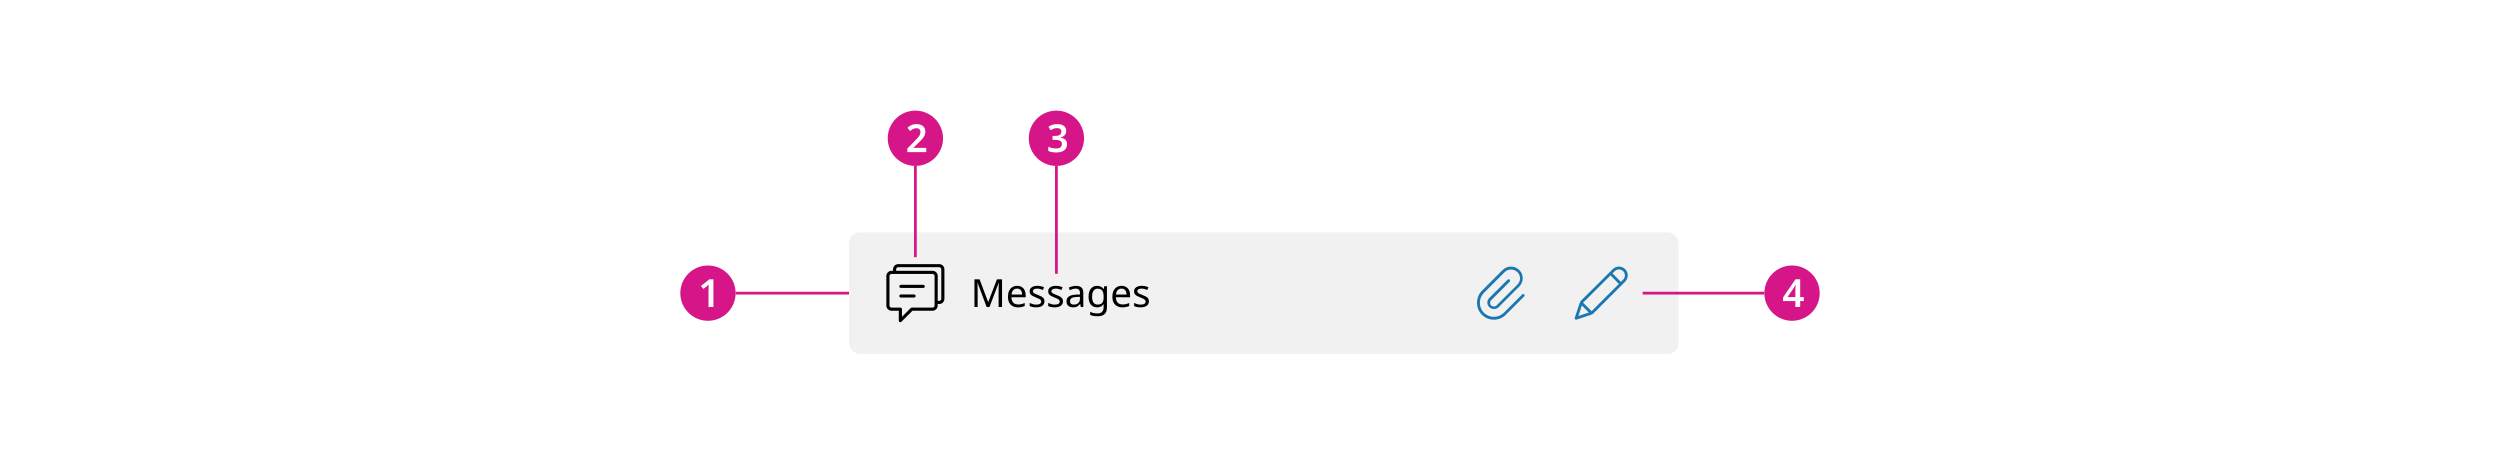 <svg width="904" height="168" viewBox="0 0 904 168" fill="none" xmlns="http://www.w3.org/2000/svg">
<rect width="904" height="168" fill="white"/>
<rect x="307" y="84" width="300" height="44" rx="4" fill="#F1F1F1"/>
<path d="M551.16 106.48C550.954 106.274 550.611 106.274 550.406 106.48L543.823 113.063C542.863 114.023 541.56 114.571 540.189 114.571C538.817 114.571 537.514 114.023 536.554 113.063C535.594 112.103 535.114 110.8 535.114 109.497C535.114 108.126 535.663 106.823 536.623 105.863L544.097 98.389C545.331 97.154 547.389 97.154 548.691 98.389C549.309 99.006 549.651 99.829 549.651 100.651C549.651 101.474 549.309 102.297 548.691 102.914L541.149 110.457C540.669 110.937 539.709 110.937 539.229 110.457C538.68 109.909 538.68 109.086 539.229 108.537L545.88 101.886C546.086 101.68 546.086 101.337 545.88 101.131C545.674 100.926 545.331 100.926 545.126 101.131L538.543 107.714C537.583 108.674 537.583 110.183 538.543 111.074C539.434 111.966 541.011 111.966 541.903 111.074L549.377 103.6C550.2 102.777 550.611 101.749 550.611 100.583C550.611 99.417 550.2 98.457 549.377 97.634C547.731 95.989 544.989 95.989 543.343 97.634L535.869 105.109C534.703 106.274 534.086 107.851 534.086 109.497C534.086 111.143 534.703 112.651 535.869 113.817C537.034 114.983 538.543 115.6 540.189 115.6C541.834 115.6 543.343 114.983 544.509 113.817L551.091 107.234C551.366 106.96 551.366 106.686 551.16 106.48Z" fill="#1B77AF"/>
<path fill-rule="evenodd" clip-rule="evenodd" d="M586.946 98.054C586.116 97.224 584.724 97.224 583.894 98.054L583.893 98.055L583.084 98.859L586.111 101.941L586.946 101.106C587.776 100.276 587.776 98.884 586.946 98.054ZM585.382 102.67L582.352 99.586L572.448 109.432C572.444 109.438 572.44 109.444 572.436 109.45L575.519 112.533L585.382 102.67ZM574.53 113.003L571.997 110.47L570.731 114.269L574.53 113.003ZM583.165 97.324C584.398 96.092 586.443 96.092 587.675 97.325C588.908 98.557 588.908 100.603 587.675 101.835L576.193 113.318C576.006 113.505 575.732 113.689 575.442 113.786L570.079 115.574C569.893 115.635 569.689 115.587 569.551 115.449C569.413 115.311 569.365 115.107 569.426 114.921L571.214 109.558C571.305 109.285 571.476 109.029 571.602 108.84C571.607 108.832 571.613 108.824 571.618 108.817C571.637 108.788 571.659 108.761 571.683 108.737L583.165 97.325C583.165 97.324 583.165 97.324 583.165 97.324Z" fill="#1B77AF"/>
<path d="M325.75 106.468C325.601 106.468 325.458 106.528 325.352 106.633C325.247 106.738 325.188 106.881 325.188 107.03C325.188 107.179 325.247 107.322 325.352 107.428C325.458 107.533 325.601 107.592 325.75 107.592H330.528C330.677 107.592 330.82 107.533 330.925 107.428C331.031 107.322 331.09 107.179 331.09 107.03C331.09 106.881 331.031 106.738 330.925 106.633C330.82 106.528 330.677 106.468 330.528 106.468H325.75Z" fill="black"/>
<path d="M339.618 95.5H324.805C324.307 95.5 323.829 95.697 323.477 96.048C323.124 96.399 322.924 96.876 322.923 97.373V97.92H322.383C321.883 97.92 321.404 98.118 321.051 98.471C320.698 98.823 320.5 99.302 320.5 99.8V110.484C320.5 110.983 320.698 111.461 321.051 111.814C321.404 112.166 321.883 112.364 322.383 112.364H325V115.938C324.999 116.049 325.032 116.157 325.093 116.249C325.155 116.342 325.242 116.413 325.345 116.455C325.414 116.484 325.488 116.5 325.563 116.5C325.711 116.498 325.854 116.439 325.96 116.335L329.928 112.372H337.165C337.415 112.376 337.663 112.33 337.895 112.237C338.127 112.143 338.338 112.005 338.516 111.829C338.693 111.653 338.834 111.443 338.929 111.212C339.024 110.981 339.072 110.734 339.07 110.484V109.937H339.618C339.866 109.937 340.112 109.888 340.341 109.792C340.571 109.697 340.779 109.557 340.954 109.381C341.129 109.205 341.267 108.996 341.361 108.766C341.455 108.536 341.502 108.29 341.5 108.042V97.373C341.498 96.876 341.299 96.399 340.946 96.048C340.593 95.697 340.115 95.5 339.618 95.5ZM337.945 110.484C337.945 110.683 337.866 110.873 337.725 111.014C337.585 111.154 337.394 111.233 337.195 111.233H329.695C329.546 111.233 329.403 111.293 329.298 111.398L326.148 114.56V111.78C326.142 111.634 326.08 111.496 325.976 111.394C325.871 111.293 325.731 111.235 325.585 111.233H322.383C322.184 111.233 321.993 111.154 321.852 111.014C321.712 110.873 321.633 110.683 321.633 110.484V99.8C321.633 99.602 321.712 99.411 321.852 99.271C321.993 99.13 322.184 99.051 322.383 99.051H337.195C337.394 99.051 337.585 99.13 337.725 99.271C337.866 99.411 337.945 99.602 337.945 99.8V110.484ZM340.375 108.042C340.375 108.24 340.296 108.431 340.155 108.571C340.015 108.712 339.824 108.791 339.625 108.791H339.078V99.8C339.078 99.303 338.88 98.826 338.529 98.473C338.177 98.121 337.7 97.922 337.203 97.92H324.048V97.373C324.048 97.174 324.127 96.984 324.267 96.843C324.408 96.703 324.599 96.624 324.798 96.624H339.618C339.816 96.624 340.007 96.703 340.148 96.843C340.288 96.984 340.368 97.174 340.368 97.373L340.375 108.042Z" fill="black"/>
<path d="M325.75 102.992C325.601 102.992 325.458 103.051 325.352 103.157C325.247 103.262 325.188 103.405 325.188 103.554C325.188 103.703 325.247 103.846 325.352 103.951C325.458 104.057 325.601 104.116 325.75 104.116H333.85C333.999 104.116 334.142 104.057 334.248 103.951C334.353 103.846 334.413 103.703 334.413 103.554C334.413 103.405 334.353 103.262 334.248 103.157C334.142 103.051 333.999 102.992 333.85 102.992H325.75Z" fill="black"/>
<path d="M356.768 111L353.478 102.236H353.422C353.45 102.525 353.473 102.917 353.492 103.412C353.511 103.897 353.52 104.406 353.52 104.938V111H352.358V101.004H354.22L357.3 109.194H357.356L360.492 101.004H362.34V111H361.094V104.854C361.094 104.369 361.103 103.888 361.122 103.412C361.15 102.936 361.173 102.549 361.192 102.25H361.136L357.804 111H356.768ZM367.789 103.356C368.424 103.356 368.975 103.496 369.441 103.776C369.908 104.056 370.263 104.453 370.505 104.966C370.757 105.47 370.883 106.063 370.883 106.744V107.486H365.745C365.764 108.335 365.979 108.984 366.389 109.432C366.809 109.871 367.393 110.09 368.139 110.09C368.615 110.09 369.035 110.048 369.399 109.964C369.773 109.871 370.155 109.74 370.547 109.572V110.65C370.165 110.818 369.787 110.939 369.413 111.014C369.04 111.098 368.597 111.14 368.083 111.14C367.365 111.14 366.735 110.995 366.193 110.706C365.652 110.417 365.227 109.987 364.919 109.418C364.621 108.849 364.471 108.144 364.471 107.304C364.471 106.483 364.607 105.778 364.877 105.19C365.157 104.602 365.545 104.149 366.039 103.832C366.543 103.515 367.127 103.356 367.789 103.356ZM367.775 104.364C367.187 104.364 366.721 104.555 366.375 104.938C366.039 105.311 365.839 105.834 365.773 106.506H369.595C369.586 105.871 369.437 105.358 369.147 104.966C368.858 104.565 368.401 104.364 367.775 104.364ZM377.68 108.928C377.68 109.656 377.409 110.207 376.868 110.58C376.326 110.953 375.598 111.14 374.684 111.14C374.161 111.14 373.708 111.098 373.326 111.014C372.952 110.93 372.621 110.813 372.332 110.664V109.544C372.63 109.693 372.99 109.833 373.41 109.964C373.839 110.085 374.273 110.146 374.712 110.146C375.337 110.146 375.79 110.048 376.07 109.852C376.35 109.647 376.49 109.376 376.49 109.04C376.49 108.853 376.438 108.685 376.336 108.536C376.233 108.387 376.046 108.237 375.776 108.088C375.514 107.939 375.136 107.771 374.642 107.584C374.156 107.397 373.741 107.211 373.396 107.024C373.05 106.837 372.784 106.613 372.598 106.352C372.411 106.091 372.318 105.755 372.318 105.344C372.318 104.709 372.574 104.219 373.088 103.874C373.61 103.529 374.292 103.356 375.132 103.356C375.589 103.356 376.014 103.403 376.406 103.496C376.807 103.589 377.18 103.711 377.526 103.86L377.106 104.84C376.788 104.709 376.457 104.597 376.112 104.504C375.766 104.411 375.412 104.364 375.048 104.364C374.544 104.364 374.156 104.448 373.886 104.616C373.624 104.775 373.494 104.994 373.494 105.274C373.494 105.489 373.554 105.666 373.676 105.806C373.797 105.946 373.998 106.086 374.278 106.226C374.567 106.366 374.95 106.525 375.426 106.702C375.902 106.879 376.308 107.061 376.644 107.248C376.98 107.435 377.236 107.663 377.414 107.934C377.591 108.195 377.68 108.527 377.68 108.928ZM384.379 108.928C384.379 109.656 384.108 110.207 383.567 110.58C383.025 110.953 382.297 111.14 381.383 111.14C380.86 111.14 380.407 111.098 380.025 111.014C379.651 110.93 379.32 110.813 379.031 110.664V109.544C379.329 109.693 379.689 109.833 380.109 109.964C380.538 110.085 380.972 110.146 381.411 110.146C382.036 110.146 382.489 110.048 382.769 109.852C383.049 109.647 383.189 109.376 383.189 109.04C383.189 108.853 383.137 108.685 383.035 108.536C382.932 108.387 382.745 108.237 382.475 108.088C382.213 107.939 381.835 107.771 381.341 107.584C380.855 107.397 380.44 107.211 380.095 107.024C379.749 106.837 379.483 106.613 379.297 106.352C379.11 106.091 379.017 105.755 379.017 105.344C379.017 104.709 379.273 104.219 379.787 103.874C380.309 103.529 380.991 103.356 381.831 103.356C382.288 103.356 382.713 103.403 383.105 103.496C383.506 103.589 383.879 103.711 384.225 103.86L383.805 104.84C383.487 104.709 383.156 104.597 382.811 104.504C382.465 104.411 382.111 104.364 381.747 104.364C381.243 104.364 380.855 104.448 380.585 104.616C380.323 104.775 380.193 104.994 380.193 105.274C380.193 105.489 380.253 105.666 380.375 105.806C380.496 105.946 380.697 106.086 380.977 106.226C381.266 106.366 381.649 106.525 382.125 106.702C382.601 106.879 383.007 107.061 383.343 107.248C383.679 107.435 383.935 107.663 384.113 107.934C384.29 108.195 384.379 108.527 384.379 108.928ZM389.034 103.37C389.949 103.37 390.625 103.571 391.064 103.972C391.503 104.373 391.722 105.013 391.722 105.89V111H390.826L390.588 109.936H390.532C390.205 110.347 389.86 110.65 389.496 110.846C389.132 111.042 388.637 111.14 388.012 111.14C387.331 111.14 386.766 110.963 386.318 110.608C385.87 110.244 385.646 109.679 385.646 108.914C385.646 108.167 385.94 107.593 386.528 107.192C387.116 106.781 388.021 106.557 389.244 106.52L390.518 106.478V106.03C390.518 105.405 390.383 104.971 390.112 104.728C389.841 104.485 389.459 104.364 388.964 104.364C388.572 104.364 388.199 104.425 387.844 104.546C387.489 104.658 387.158 104.789 386.85 104.938L386.472 104.014C386.799 103.837 387.186 103.687 387.634 103.566C388.082 103.435 388.549 103.37 389.034 103.37ZM390.504 107.332L389.398 107.374C388.465 107.411 387.816 107.561 387.452 107.822C387.097 108.083 386.92 108.452 386.92 108.928C386.92 109.348 387.046 109.656 387.298 109.852C387.559 110.048 387.891 110.146 388.292 110.146C388.917 110.146 389.44 109.973 389.86 109.628C390.289 109.273 390.504 108.732 390.504 108.004V107.332ZM396.7 103.356C397.194 103.356 397.638 103.449 398.03 103.636C398.431 103.823 398.772 104.107 399.052 104.49H399.122L399.29 103.496H400.27V111.126C400.27 112.199 399.994 113.007 399.444 113.548C398.902 114.089 398.058 114.36 396.91 114.36C395.808 114.36 394.908 114.201 394.208 113.884V112.75C394.945 113.142 395.869 113.338 396.98 113.338C397.624 113.338 398.128 113.147 398.492 112.764C398.865 112.391 399.052 111.877 399.052 111.224V110.93C399.052 110.818 399.056 110.659 399.066 110.454C399.075 110.239 399.084 110.09 399.094 110.006H399.038C398.534 110.762 397.759 111.14 396.714 111.14C395.743 111.14 394.982 110.799 394.432 110.118C393.89 109.437 393.62 108.485 393.62 107.262C393.62 106.067 393.89 105.12 394.432 104.42C394.982 103.711 395.738 103.356 396.7 103.356ZM396.868 104.392C396.242 104.392 395.757 104.644 395.412 105.148C395.066 105.643 394.894 106.352 394.894 107.276C394.894 108.2 395.062 108.909 395.398 109.404C395.734 109.889 396.233 110.132 396.896 110.132C397.652 110.132 398.202 109.931 398.548 109.53C398.893 109.119 399.066 108.461 399.066 107.556V107.262C399.066 106.245 398.888 105.512 398.534 105.064C398.179 104.616 397.624 104.392 396.868 104.392ZM405.551 103.356C406.186 103.356 406.736 103.496 407.203 103.776C407.67 104.056 408.024 104.453 408.267 104.966C408.519 105.47 408.645 106.063 408.645 106.744V107.486H403.507C403.526 108.335 403.74 108.984 404.151 109.432C404.571 109.871 405.154 110.09 405.901 110.09C406.377 110.09 406.797 110.048 407.161 109.964C407.534 109.871 407.917 109.74 408.309 109.572V110.65C407.926 110.818 407.548 110.939 407.175 111.014C406.802 111.098 406.358 111.14 405.845 111.14C405.126 111.14 404.496 110.995 403.955 110.706C403.414 110.417 402.989 109.987 402.681 109.418C402.382 108.849 402.233 108.144 402.233 107.304C402.233 106.483 402.368 105.778 402.639 105.19C402.919 104.602 403.306 104.149 403.801 103.832C404.305 103.515 404.888 103.356 405.551 103.356ZM405.537 104.364C404.949 104.364 404.482 104.555 404.137 104.938C403.801 105.311 403.6 105.834 403.535 106.506H407.357C407.348 105.871 407.198 105.358 406.909 104.966C406.62 104.565 406.162 104.364 405.537 104.364ZM415.441 108.928C415.441 109.656 415.171 110.207 414.629 110.58C414.088 110.953 413.36 111.14 412.445 111.14C411.923 111.14 411.47 111.098 411.087 111.014C410.714 110.93 410.383 110.813 410.093 110.664V109.544C410.392 109.693 410.751 109.833 411.171 109.964C411.601 110.085 412.035 110.146 412.473 110.146C413.099 110.146 413.551 110.048 413.831 109.852C414.111 109.647 414.251 109.376 414.251 109.04C414.251 108.853 414.2 108.685 414.097 108.536C413.995 108.387 413.808 108.237 413.537 108.088C413.276 107.939 412.898 107.771 412.403 107.584C411.918 107.397 411.503 107.211 411.157 107.024C410.812 106.837 410.546 106.613 410.359 106.352C410.173 106.091 410.079 105.755 410.079 105.344C410.079 104.709 410.336 104.219 410.849 103.874C411.372 103.529 412.053 103.356 412.893 103.356C413.351 103.356 413.775 103.403 414.167 103.496C414.569 103.589 414.942 103.711 415.287 103.86L414.867 104.84C414.55 104.709 414.219 104.597 413.873 104.504C413.528 104.411 413.173 104.364 412.809 104.364C412.305 104.364 411.918 104.448 411.647 104.616C411.386 104.775 411.255 104.994 411.255 105.274C411.255 105.489 411.316 105.666 411.437 105.806C411.559 105.946 411.759 106.086 412.039 106.226C412.329 106.366 412.711 106.525 413.187 106.702C413.663 106.879 414.069 107.061 414.405 107.248C414.741 107.435 414.998 107.663 415.175 107.934C415.353 108.195 415.441 108.527 415.441 108.928Z" fill="black"/>
<circle cx="331" cy="50" r="10" fill="#D51588"/>
<path d="M334.942 55H328.096V53.698L330.644 51.122C331.148 50.609 331.559 50.17 331.876 49.806C332.203 49.442 332.441 49.101 332.59 48.784C332.749 48.457 332.828 48.107 332.828 47.734C332.828 47.277 332.697 46.936 332.436 46.712C332.184 46.479 331.839 46.362 331.4 46.362C330.98 46.362 330.588 46.451 330.224 46.628C329.86 46.796 329.482 47.039 329.09 47.356L328.124 46.194C328.535 45.839 328.997 45.531 329.51 45.27C330.033 44.999 330.695 44.864 331.498 44.864C332.142 44.864 332.693 44.981 333.15 45.214C333.617 45.438 333.976 45.755 334.228 46.166C334.48 46.567 334.606 47.029 334.606 47.552C334.606 48.093 334.499 48.593 334.284 49.05C334.069 49.498 333.757 49.951 333.346 50.408C332.945 50.856 332.464 51.341 331.904 51.864L330.322 53.39V53.474H334.942V55Z" fill="white"/>
<path d="M331 60V93" stroke="#D51588"/>
<circle cx="382" cy="50" r="10" fill="#D51588"/>
<path d="M385.55 47.286C385.55 47.967 385.349 48.513 384.948 48.924C384.556 49.325 384.047 49.596 383.422 49.736V49.778C384.225 49.881 384.831 50.133 385.242 50.534C385.653 50.935 385.858 51.463 385.858 52.116C385.858 52.695 385.718 53.213 385.438 53.67C385.158 54.127 384.724 54.487 384.136 54.748C383.557 55.009 382.811 55.14 381.896 55.14C381.345 55.14 380.837 55.093 380.37 55C379.913 54.916 379.479 54.781 379.068 54.594V53.04C379.488 53.255 379.936 53.418 380.412 53.53C380.888 53.642 381.336 53.698 381.756 53.698C382.568 53.698 383.142 53.553 383.478 53.264C383.814 52.965 383.982 52.555 383.982 52.032C383.982 51.537 383.786 51.169 383.394 50.926C383.002 50.683 382.349 50.562 381.434 50.562H380.594V49.148H381.448C382.335 49.148 382.946 49.003 383.282 48.714C383.618 48.425 383.786 48.051 383.786 47.594C383.786 47.193 383.655 46.88 383.394 46.656C383.133 46.432 382.741 46.32 382.218 46.32C381.714 46.32 381.28 46.404 380.916 46.572C380.552 46.731 380.225 46.903 379.936 47.09L379.096 45.872C379.479 45.592 379.931 45.354 380.454 45.158C380.977 44.962 381.593 44.864 382.302 44.864C383.338 44.864 384.136 45.083 384.696 45.522C385.265 45.961 385.55 46.549 385.55 47.286Z" fill="white"/>
<path d="M382 60V99" stroke="#D51588"/>
<circle cx="256" cy="106" r="10" fill="#D51588"/>
<path d="M257.968 111H256.204V104.77C256.204 104.471 256.209 104.154 256.218 103.818C256.227 103.482 256.241 103.169 256.26 102.88C256.167 102.973 256.05 103.085 255.91 103.216C255.779 103.347 255.635 103.473 255.476 103.594L254.356 104.49L253.474 103.398L256.498 101.004H257.968V111Z" fill="white"/>
<path d="M266 106H307" stroke="#D51588"/>
<path d="M594 106H638" stroke="#D51588"/>
<circle cx="648" cy="106" r="10" fill="#D51588"/>
<path d="M652.25 108.858H650.948V111H649.212V108.858H644.76V107.542L649.254 100.976H650.948V107.416H652.25V108.858ZM649.212 107.416V105.176C649.212 104.915 649.217 104.644 649.226 104.364C649.235 104.075 649.245 103.809 649.254 103.566C649.273 103.314 649.287 103.123 649.296 102.992H649.24C649.156 103.179 649.063 103.365 648.96 103.552C648.867 103.729 648.759 103.907 648.638 104.084L646.37 107.416H649.212Z" fill="white"/>
</svg>
